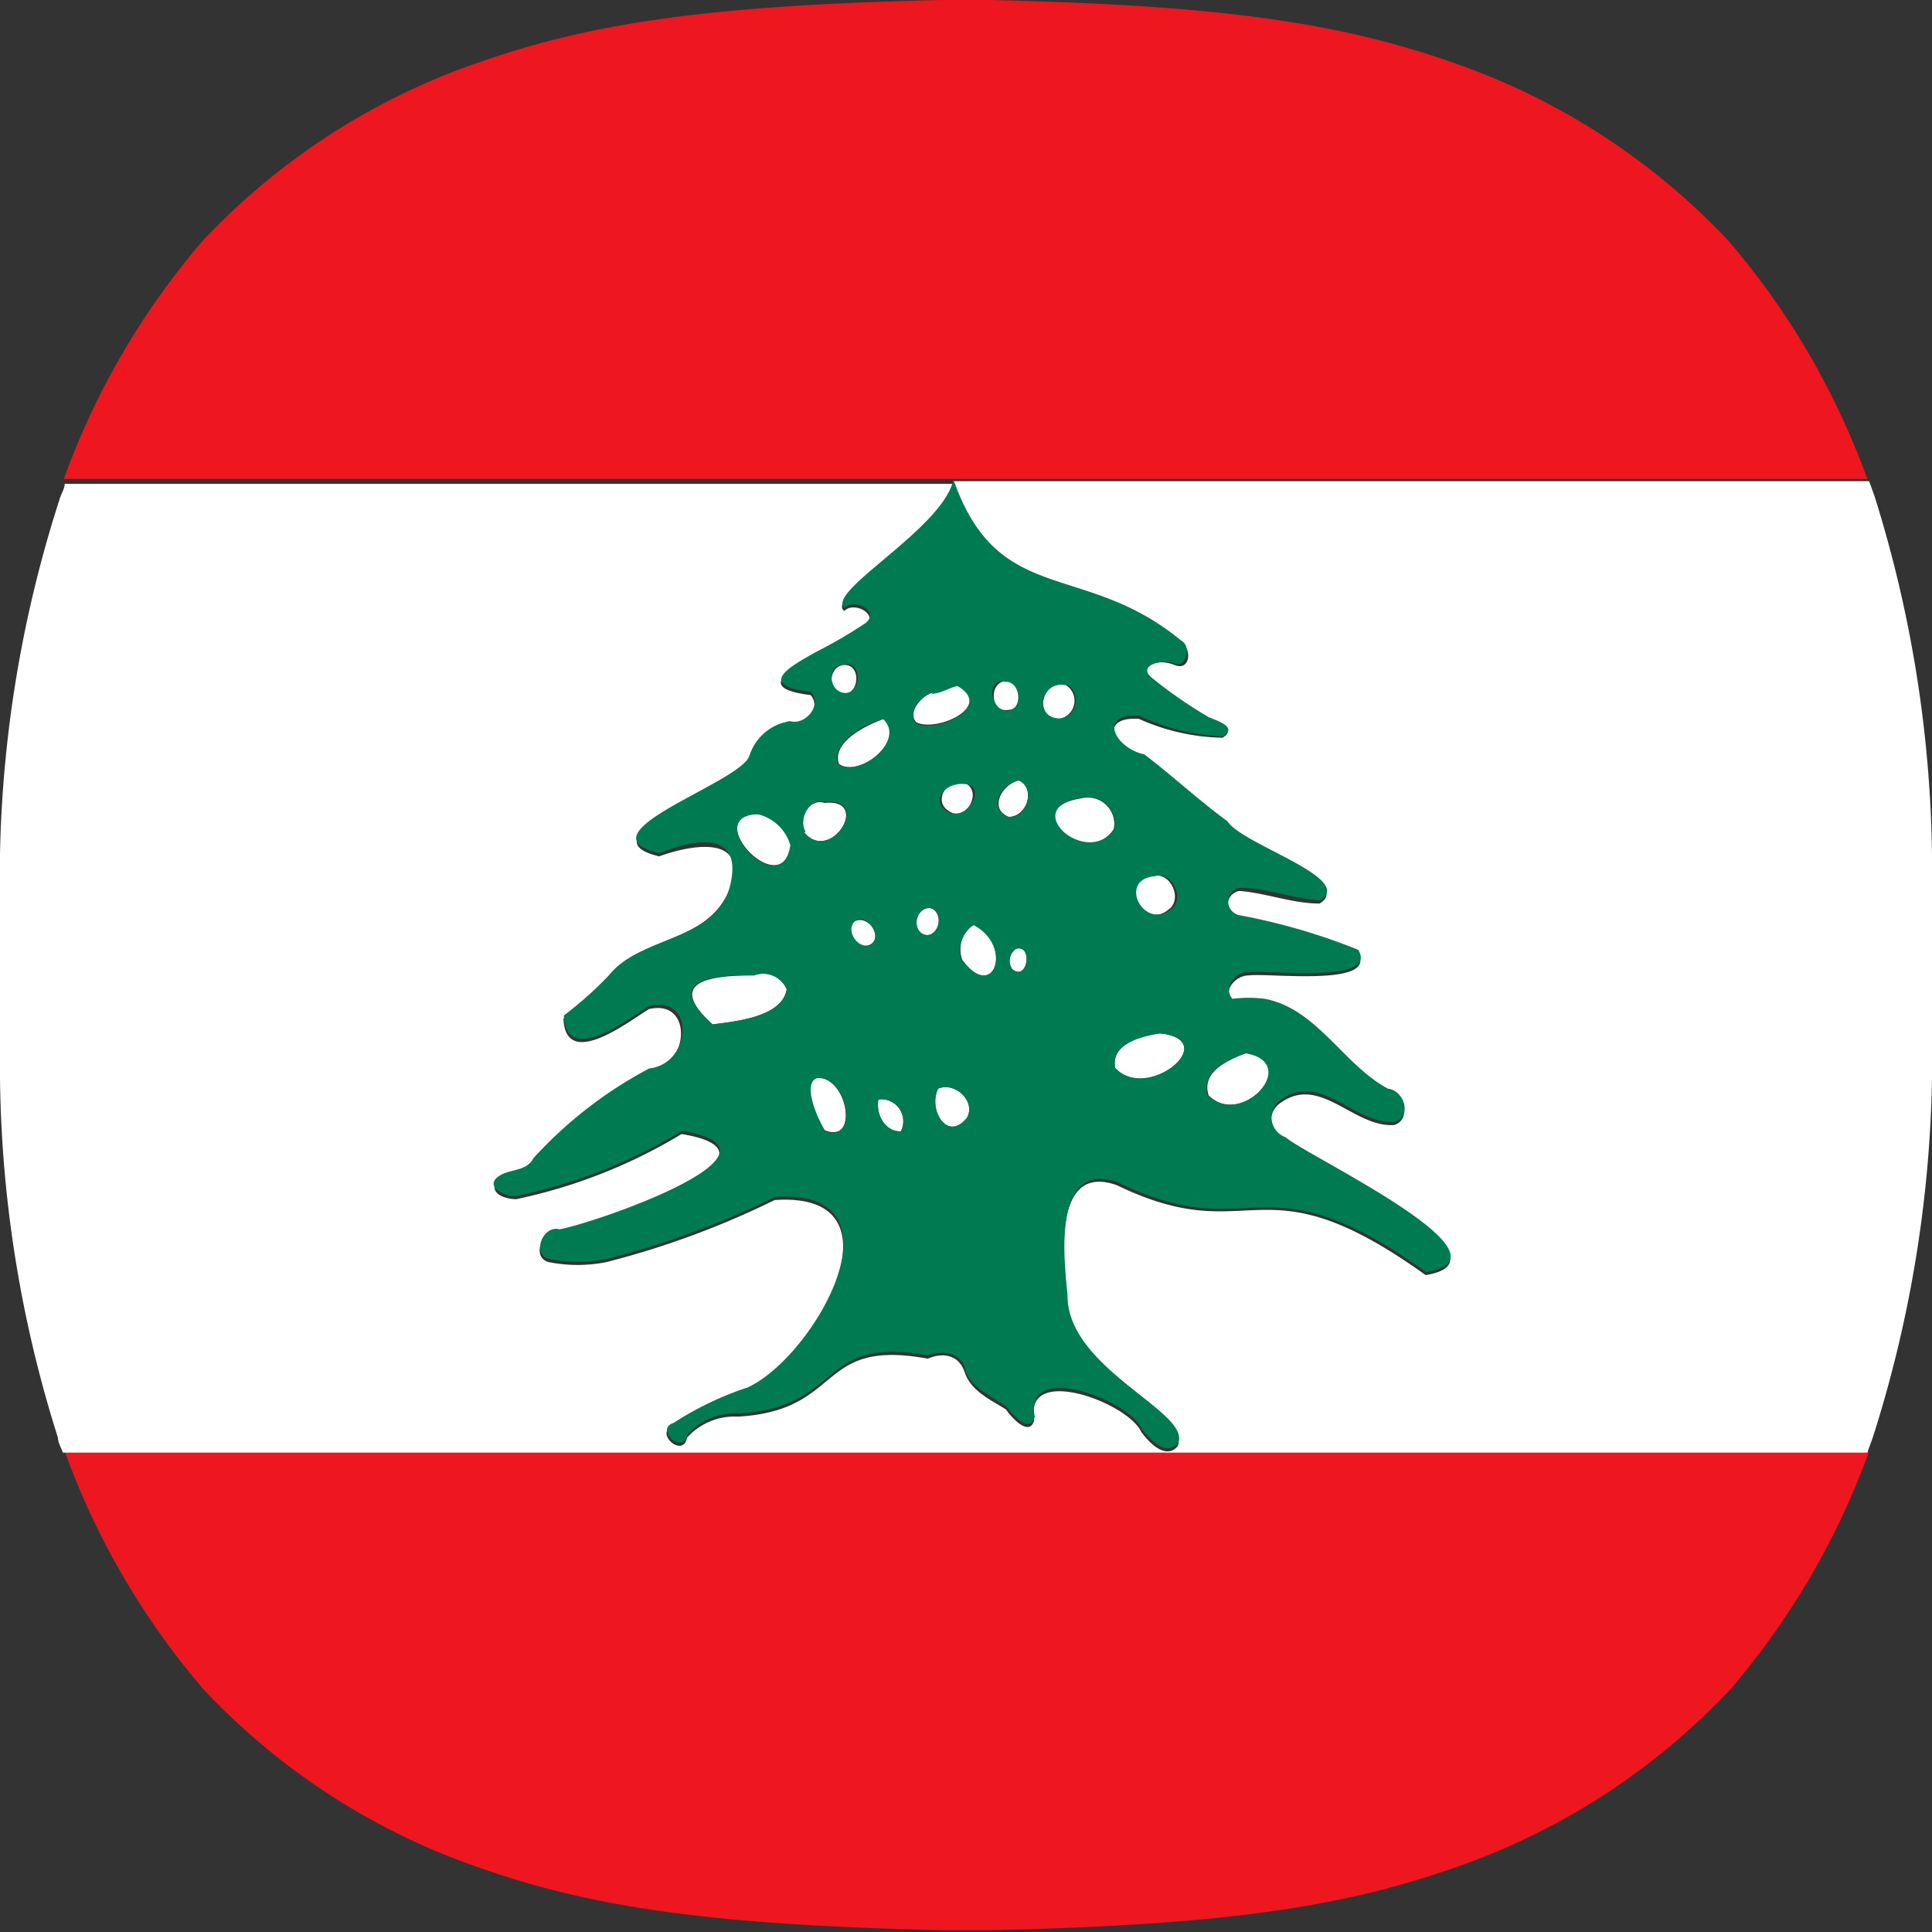 <svg id="레이어_1" data-name="레이어 1" xmlns="http://www.w3.org/2000/svg" viewBox="0 0 43 43"><rect x="0" y="0" width="43" height="43" fill="#333333" stroke="none"/><defs><style>.cls-1{fill:#ee161f;}.cls-2{fill:#fff;}.cls-3{fill:#007a50;}</style></defs><title>레바논</title><path class="cls-1" d="M32.24,1.36C29.79.51,27.14.11,22,0H21c-5.16.11-7.81.51-10.26,1.36a15.21,15.21,0,0,0-6.23,4,17,17,0,0,0-3.09,5.3H41.56a17,17,0,0,0-3.09-5.3A15.21,15.21,0,0,0,32.24,1.36Z"/><path class="cls-1" d="M4.53,37.6a15.21,15.21,0,0,0,6.23,4c2.45.85,5.1,1.25,10.26,1.36h1c5.16-.11,7.81-.51,10.26-1.36a15.21,15.21,0,0,0,6.23-4,17,17,0,0,0,3.09-5.3H1.44A17,17,0,0,0,4.53,37.6Z"/><path class="cls-2" d="M25.82,23c-.43.05-1.1.22-1,.77C25.55,24.56,27.21,23.15,25.82,23Z"/><path class="cls-2" d="M24.79,18.45a.59.59,0,0,0-.73-.68C22.6,18,24.18,19.38,24.79,18.45Z"/><path class="cls-2" d="M23.57,16a.41.41,0,0,0,.14-.76C23.16,15.14,23,16,23.57,16Z"/><path class="cls-2" d="M18.75,15.44c.37.05.43-.63.06-.64S18.39,15.42,18.75,15.44Z"/><path class="cls-2" d="M18.14,24c-.31.14,0,.9.18,1.14C19.16,25.53,18.85,23.87,18.14,24Z"/><path class="cls-2" d="M26,20.25c.34-.23.05-.86-.34-.75h0C24.87,19.58,25.45,20.7,26,20.25Z"/><path class="cls-2" d="M16.88,18.12c-1.32,0,.52,2,.73.69A1,1,0,0,0,16.88,18.12Z"/><path class="cls-2" d="M27.73,23.44c-.39.15-1,.41-.83.94C27.64,25.12,29,23.65,27.73,23.44Z"/><path class="cls-2" d="M16.78,21.71c-.93,0-2,.11-.92,1.09.52-.07,1.54-.16,1.65-.78A.57.57,0,0,0,16.78,21.71Z"/><path class="cls-2" d="M21.21,18.1c.36.09.63-.5.27-.67S20.67,17.88,21.21,18.1Z"/><path class="cls-2" d="M21.42,21.37c.7.94,1.14-.31.26-.8A.67.67,0,0,0,21.42,21.37Z"/><path class="cls-2" d="M22.44,15.8c.36,0,.28-.7-.08-.64S22.05,15.87,22.44,15.8Z"/><path class="cls-2" d="M20.4,16.08c.47.22,1.73-.37.92-.83-.2,0-.37.13-.57.17S20.17,15.85,20.4,16.08Z"/><path class="cls-2" d="M22.45,18.18c.41,0,.61-.64.23-.81C22.3,17.45,22,18,22.45,18.18Z"/><path class="cls-2" d="M26.27,14.28c.27.14.23.67-.13.52s-.86,0-.52.31a9.92,9.92,0,0,0,1.27.88c.18.08.66.22.32.43A4.72,4.72,0,0,1,25.35,16c-.94-.06-.55.72.11.86.64.47,1.21,1,1.85,1.49.33.52,2.86,1.27,2.06,1.76-.61,0-1.21-.24-1.79-.28a.31.31,0,0,0,0,.61,13.82,13.82,0,0,1,2.64.77c.46.76-2,.44-2.43.5-.29,0-.59.34-.37.59a2.9,2.9,0,0,1,.72,0c1.16.24,1.74,1.48,2.74,2,.36,0,.55.61.15.74-.9.06-1.64-1.12-2.52-.5a.47.47,0,0,0,.09.84c.48.4,5.27,2.65,3.13,3-3.73-2.68-3.81-.52-6.87-2-1.45-.52-1.19,1.68-1.11,2.52,0,1.64,2.77,2.6,2.46,3.29-.27.31-.64-.09-.81-.32-.29-.65-2.62-1.52-2.38-.27-.1.4-.51-.05-.63-.23-.35-.22-.78-.41-.92-.83s-.53-.43-.82-.3c-2.5-.46-1.85,1.15-4.22,1.29a1.42,1.42,0,0,0-1.14.47c-.09.47-.74-.12-.31-.26a7.16,7.16,0,0,1,1.65-.79c1.5-.69,3.62-4.45.61-4.24a19.31,19.31,0,0,1-3.74,1.38,3.29,3.29,0,0,1-1.29,0c-.4-.11-.13-.76.23-.66.73-.12,5.46-1.74,2.73-2.19a11.78,11.78,0,0,1-3.68,1.45c-.23,0-.6-.11-.45-.4s.66-.12.82-.44a9.47,9.47,0,0,1,2.58-2c.91-.1,1-1.63,0-1.39-.48.3-1.85,1.36-1.9.21a8.28,8.28,0,0,0,1-.89c.73-.92,2.25-.81,2.7-2s-.8-1-1.57-.72c-1.8-.43,1.85-1.56,2-2.17a1.12,1.12,0,0,1,.91-.77c.34.1.72-.37.46-.65-1.22-.15-.5-.55.15-.91a10.13,10.13,0,0,0,1.06-.62c.34-.26-.25-.57-.46-.34-.44-.36,2.19-1.77,2.41-2.83H1.44c0,.11-.08.22-.11.33A27.44,27.44,0,0,0,0,19c0,1.07,0,1.22,0,2.48S0,22.91,0,24a27.44,27.44,0,0,0,1.29,8c0,.11.07.22.11.33H41.56l.12-.33A27.74,27.74,0,0,0,43,24c0-1.07,0-1.22,0-2.48s0-1.41,0-2.48a27.74,27.74,0,0,0-1.28-8l-.12-.33H21.21C22.2,13.55,24.11,12.5,26.27,14.28Z"/><path class="cls-2" d="M19.55,24.47c-.06.31.13.74.5.71A.49.49,0,0,0,19.55,24.47Z"/><path class="cls-2" d="M19.67,16c-.41.15-1.15.51-1,1C19.11,17.33,20.18,16.48,19.67,16Z"/><path class="cls-2" d="M18.35,17.87c-.35-.11-.62.37-.45.66C18.49,19.23,19.4,17.76,18.35,17.87Z"/><path class="cls-2" d="M22.61,21.12a.33.33,0,0,0-.08.45C22.87,21.86,23,21,22.61,21.12Z"/><path class="cls-2" d="M19,20.52c-.22.22.12.68.39.49S19.29,20.33,19,20.52Z"/><path class="cls-2" d="M20.69,20.21c-.33,0-.41.54-.08.6S21,20.26,20.69,20.21Z"/><path class="cls-2" d="M20.88,24.23h0c-.23.46.2,1.2.64.65C21.73,24.51,21.25,24.07,20.88,24.23Z"/><path class="cls-3" d="M18.8,13.53c.21-.23.8.08.46.34a10.13,10.13,0,0,1-1.06.62c-.65.36-1.37.76-.15.91.26.28-.12.75-.46.65a1.12,1.12,0,0,0-.91.77c-.2.61-3.85,1.74-2,2.17.77-.32,1.87-.52,1.57.72s-2,1.11-2.7,2a8.28,8.28,0,0,1-1,.89c.05,1.15,1.42.09,1.9-.21,1.05-.24.93,1.29,0,1.39a9.47,9.47,0,0,0-2.58,2c-.16.32-.59.22-.82.44s.22.43.45.4a11.78,11.78,0,0,0,3.68-1.45c2.73.45-2,2.07-2.73,2.19-.36-.1-.63.55-.23.66a3.29,3.29,0,0,0,1.29,0,19.31,19.31,0,0,0,3.74-1.38c3-.21.89,3.55-.61,4.24a7.16,7.16,0,0,0-1.65.79c-.43.14.22.73.31.26a1.42,1.42,0,0,1,1.14-.47c2.37-.14,1.72-1.75,4.22-1.29.29-.13.75-.06.82.3s.57.61.92.83c.12.18.53.63.63.23-.24-1.25,2.09-.38,2.38.27.17.23.54.63.81.32.31-.69-2.47-1.65-2.46-3.29-.08-.84-.34-3,1.11-2.52,3.06,1.5,3.14-.66,6.87,2,2.14-.33-2.65-2.58-3.13-3a.47.47,0,0,1-.09-.84c.88-.62,1.62.56,2.52.5.4-.13.21-.7-.15-.74-1-.54-1.58-1.78-2.74-2a2.9,2.9,0,0,0-.72,0c-.22-.25.08-.62.37-.59.44-.06,2.89.26,2.43-.5a13.82,13.82,0,0,0-2.64-.77.31.31,0,0,1,0-.61c.58,0,1.18.24,1.79.28.8-.49-1.73-1.24-2.06-1.76-.64-.47-1.21-1-1.85-1.49-.66-.14-1.05-.92-.11-.86a4.72,4.72,0,0,0,1.86.46c.34-.21-.14-.35-.32-.43a9.92,9.92,0,0,1-1.27-.88c-.34-.29.3-.42.52-.31s.4-.38.13-.52c-2.16-1.78-4.07-.73-5.06-3.58C21,11.76,18.36,13.17,18.8,13.53ZM15.86,22.8c-1.12-1,0-1.11.92-1.09a.57.57,0,0,1,.73.31C17.4,22.64,16.38,22.73,15.86,22.8Zm1-4.68a1,1,0,0,1,.73.69C17.4,20.13,15.56,18.15,16.88,18.12Zm10.85,5.32c1.27.21-.09,1.68-.83.94C26.71,23.85,27.34,23.59,27.73,23.44Zm-2-3.94h0c.39-.11.68.52.34.75C25.45,20.7,24.87,19.58,25.7,19.5ZM25.82,23c1.39.13-.27,1.54-1,.77C24.72,23.24,25.39,23.07,25.82,23Zm-1-4.57c-.61.93-2.19-.47-.73-.68A.59.59,0,0,1,24.79,18.45Zm-1.08-3.2a.41.41,0,0,1-.14.76C23,16,23.16,15.14,23.71,15.25Zm-4.9-.45c.37,0,.31.69-.06.64S18.42,14.73,18.81,14.8Zm-.49,10.36c-.15-.24-.49-1-.18-1.14C18.85,23.87,19.16,25.53,18.32,25.16Zm-.42-6.63c-.17-.29.1-.77.45-.66C19.4,17.76,18.49,19.23,17.9,18.53ZM19.41,21c-.27.19-.61-.27-.39-.49S19.64,20.79,19.41,21Zm-.76-4c-.13-.52.61-.88,1-1C20.18,16.48,19.11,17.33,18.65,17Zm1.4,8.18c-.37,0-.56-.4-.5-.71A.49.49,0,0,1,20.05,25.18Zm.56-4.37c-.33-.06-.25-.63.08-.6S20.92,20.83,20.61,20.81Zm.91,4.07c-.44.55-.87-.19-.64-.65h0C21.25,24.07,21.73,24.51,21.52,24.88Zm1-3.31a.33.33,0,0,1,.08-.45C23,21,22.87,21.86,22.53,21.57Zm-.08-3.39c-.47-.21-.15-.73.23-.81C23.06,17.54,22.86,18.22,22.45,18.18Zm-.09-3c.36-.06.44.61.08.64S21.91,15.12,22.36,15.16Zm-.94,6.21a.67.67,0,0,1,.26-.8C22.56,21.06,22.12,22.31,21.42,21.37Zm-.21-3.27c-.54-.22-.22-.71.27-.67S21.57,18.19,21.21,18.1Zm-.46-2.68c.2,0,.37-.13.57-.17.81.46-.45,1.05-.92.83C20.17,15.85,20.5,15.49,20.75,15.42Z"/></svg>